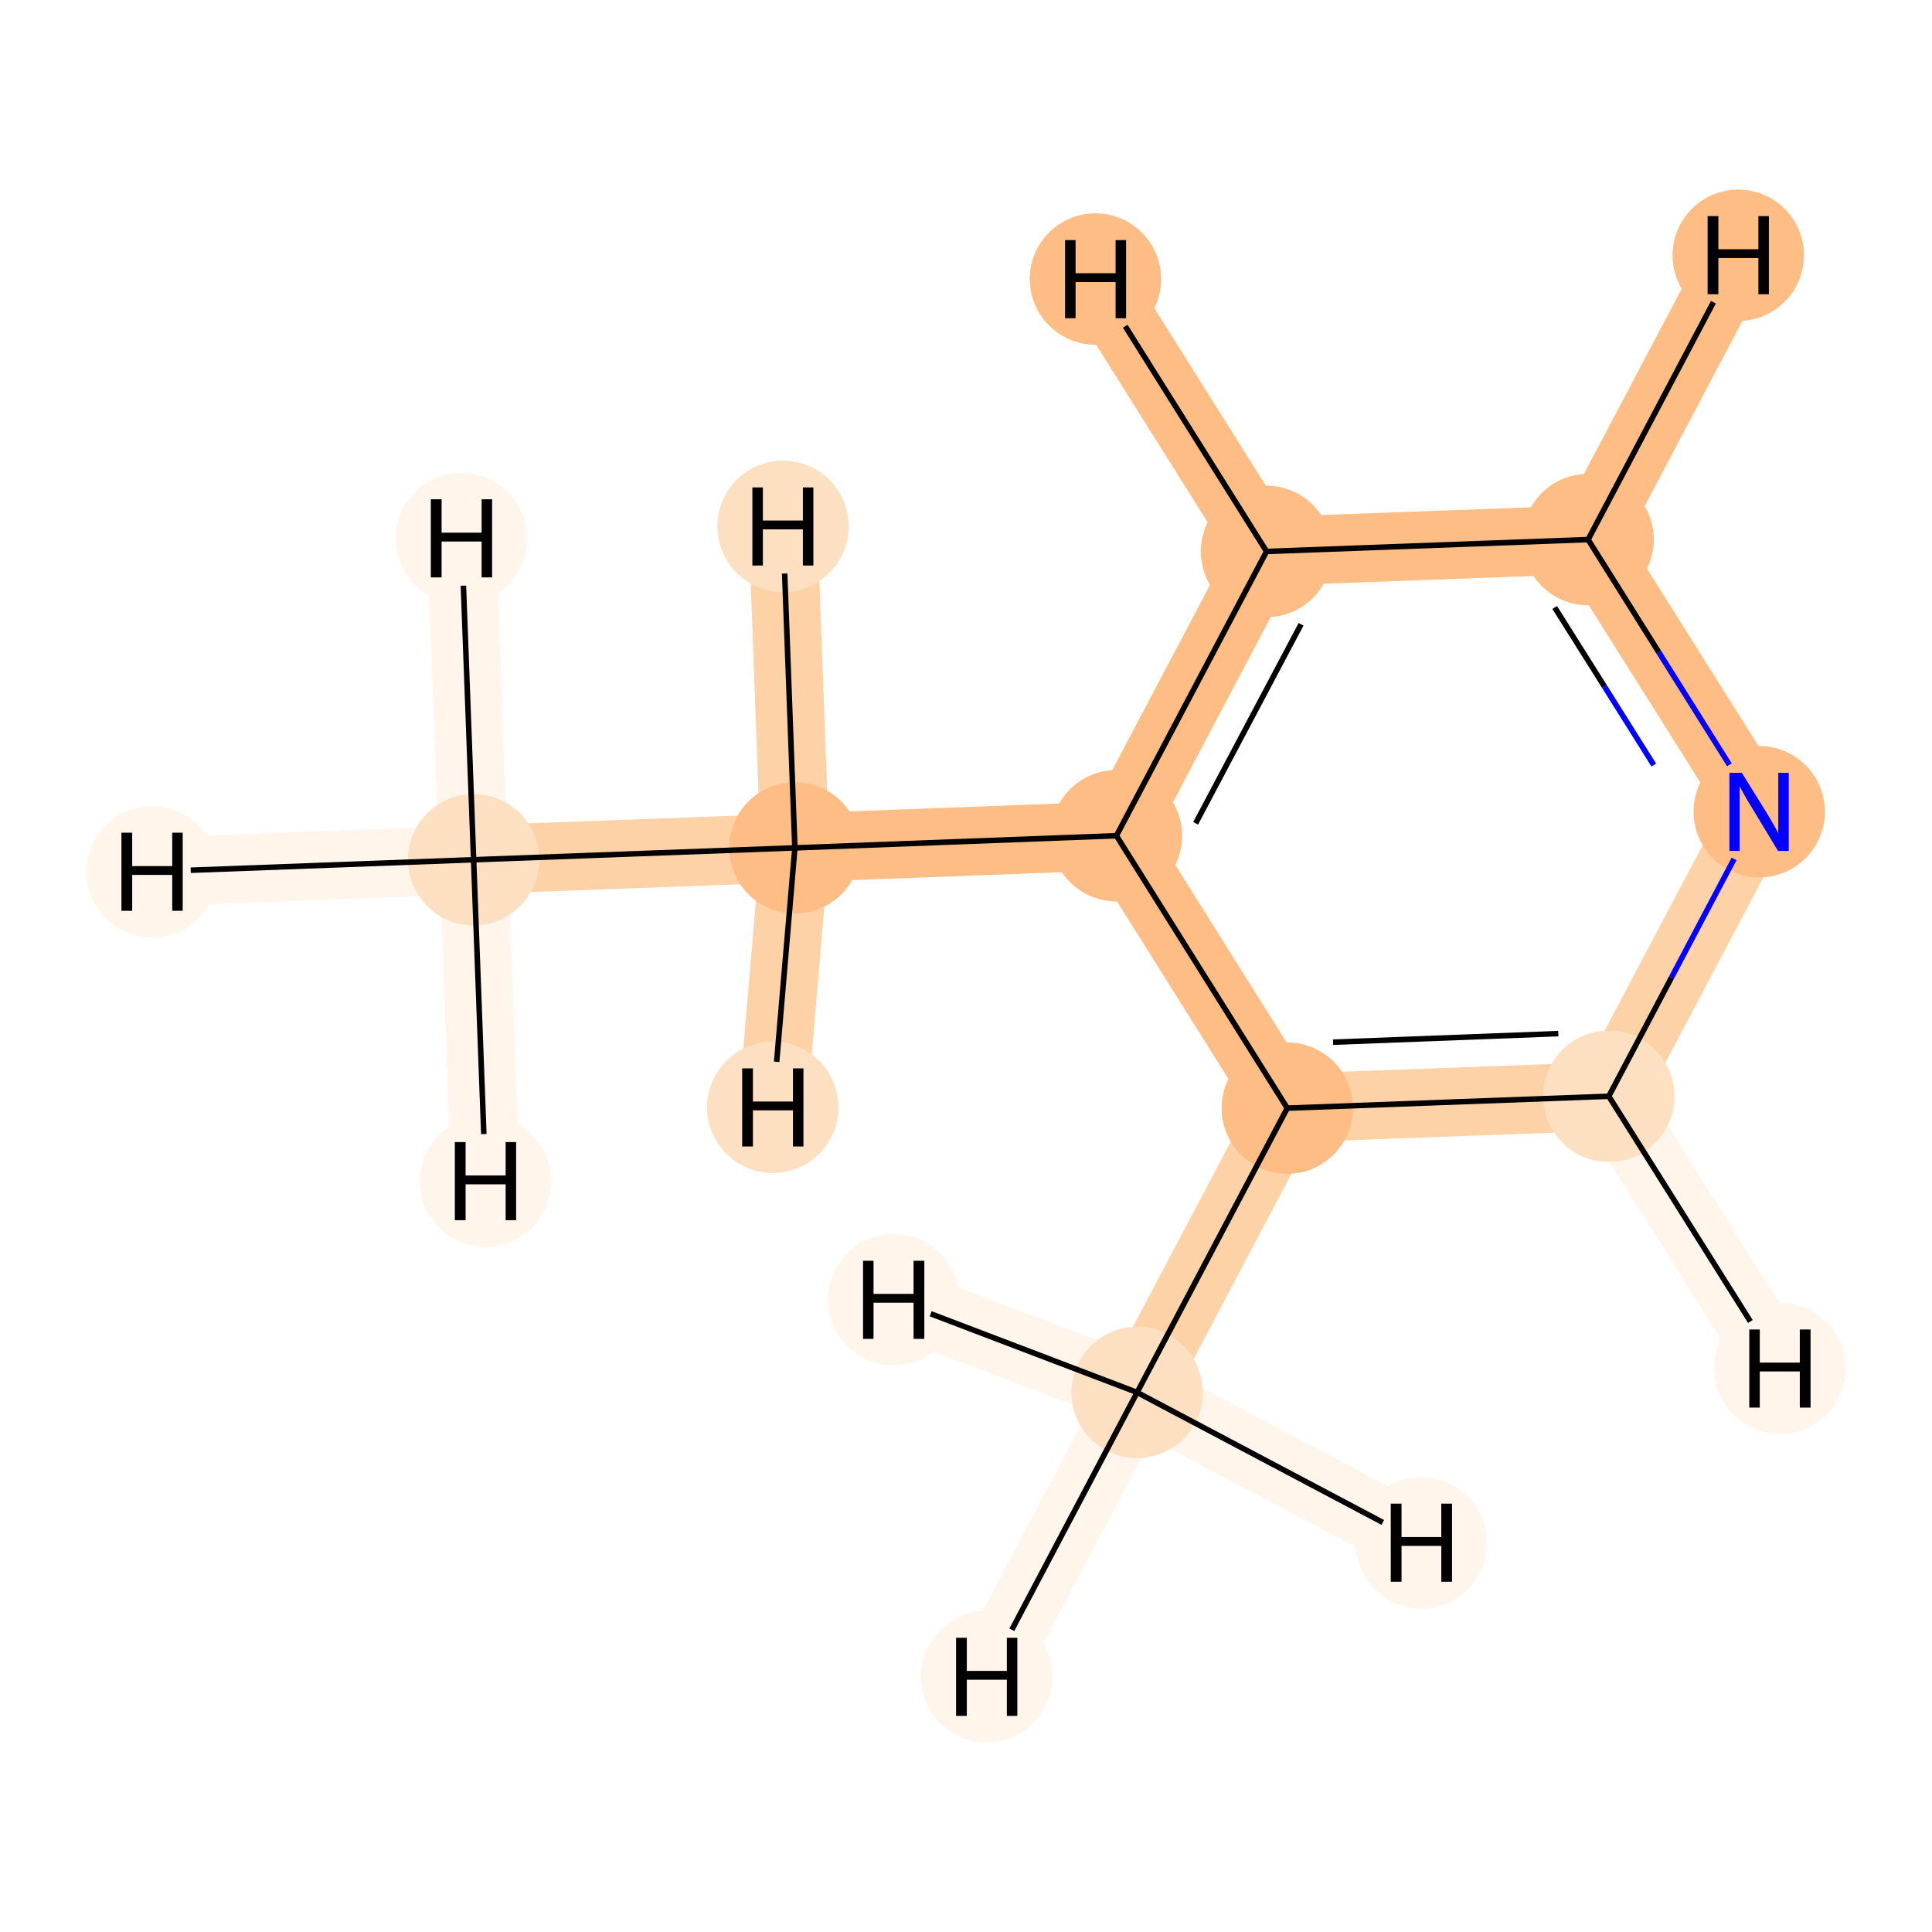 <?xml version='1.0' encoding='iso-8859-1'?>
<svg version='1.1' baseProfile='full'
              xmlns='http://www.w3.org/2000/svg'
                      xmlns:rdkit='http://www.rdkit.org/xml'
                      xmlns:xlink='http://www.w3.org/1999/xlink'
                  xml:space='preserve'
width='700px' height='700px' viewBox='0 0 700 700'>
<!-- END OF HEADER -->
<rect style='opacity:1.0;fill:#FFFFFF;stroke:none' width='700.0' height='700.0' x='0.0' y='0.0'> </rect>
<path d='M 171.6,311.5 L 288.0,307.2' style='fill:none;fill-rule:evenodd;stroke:#FDD2A7;stroke-width:24.9px;stroke-linecap:butt;stroke-linejoin:miter;stroke-opacity:1' />
<path d='M 171.6,311.5 L 55.1,315.9' style='fill:none;fill-rule:evenodd;stroke:#FFF5EB;stroke-width:24.9px;stroke-linecap:butt;stroke-linejoin:miter;stroke-opacity:1' />
<path d='M 171.6,311.5 L 167.2,195.1' style='fill:none;fill-rule:evenodd;stroke:#FFF5EB;stroke-width:24.9px;stroke-linecap:butt;stroke-linejoin:miter;stroke-opacity:1' />
<path d='M 171.6,311.5 L 175.9,428.0' style='fill:none;fill-rule:evenodd;stroke:#FFF5EB;stroke-width:24.9px;stroke-linecap:butt;stroke-linejoin:miter;stroke-opacity:1' />
<path d='M 288.0,307.2 L 404.5,302.8' style='fill:none;fill-rule:evenodd;stroke:#FDBD84;stroke-width:24.9px;stroke-linecap:butt;stroke-linejoin:miter;stroke-opacity:1' />
<path d='M 288.0,307.2 L 280.0,401.2' style='fill:none;fill-rule:evenodd;stroke:#FDD2A7;stroke-width:24.9px;stroke-linecap:butt;stroke-linejoin:miter;stroke-opacity:1' />
<path d='M 288.0,307.2 L 283.7,190.7' style='fill:none;fill-rule:evenodd;stroke:#FDD2A7;stroke-width:24.9px;stroke-linecap:butt;stroke-linejoin:miter;stroke-opacity:1' />
<path d='M 404.5,302.8 L 458.9,199.8' style='fill:none;fill-rule:evenodd;stroke:#FDBD84;stroke-width:24.9px;stroke-linecap:butt;stroke-linejoin:miter;stroke-opacity:1' />
<path d='M 404.5,302.8 L 466.4,401.5' style='fill:none;fill-rule:evenodd;stroke:#FDBD84;stroke-width:24.9px;stroke-linecap:butt;stroke-linejoin:miter;stroke-opacity:1' />
<path d='M 458.9,199.8 L 575.4,195.5' style='fill:none;fill-rule:evenodd;stroke:#FDBD84;stroke-width:24.9px;stroke-linecap:butt;stroke-linejoin:miter;stroke-opacity:1' />
<path d='M 458.9,199.8 L 396.9,101.1' style='fill:none;fill-rule:evenodd;stroke:#FDBD84;stroke-width:24.9px;stroke-linecap:butt;stroke-linejoin:miter;stroke-opacity:1' />
<path d='M 575.4,195.5 L 637.4,294.1' style='fill:none;fill-rule:evenodd;stroke:#FDBD84;stroke-width:24.9px;stroke-linecap:butt;stroke-linejoin:miter;stroke-opacity:1' />
<path d='M 575.4,195.5 L 629.8,92.5' style='fill:none;fill-rule:evenodd;stroke:#FDBD84;stroke-width:24.9px;stroke-linecap:butt;stroke-linejoin:miter;stroke-opacity:1' />
<path d='M 637.4,294.1 L 582.9,397.2' style='fill:none;fill-rule:evenodd;stroke:#FDD2A7;stroke-width:24.9px;stroke-linecap:butt;stroke-linejoin:miter;stroke-opacity:1' />
<path d='M 582.9,397.2 L 466.4,401.5' style='fill:none;fill-rule:evenodd;stroke:#FDD2A7;stroke-width:24.9px;stroke-linecap:butt;stroke-linejoin:miter;stroke-opacity:1' />
<path d='M 582.9,397.2 L 644.9,495.8' style='fill:none;fill-rule:evenodd;stroke:#FFF5EB;stroke-width:24.9px;stroke-linecap:butt;stroke-linejoin:miter;stroke-opacity:1' />
<path d='M 466.4,401.5 L 412.0,504.5' style='fill:none;fill-rule:evenodd;stroke:#FDD2A7;stroke-width:24.9px;stroke-linecap:butt;stroke-linejoin:miter;stroke-opacity:1' />
<path d='M 412.0,504.5 L 357.5,607.5' style='fill:none;fill-rule:evenodd;stroke:#FFF5EB;stroke-width:24.9px;stroke-linecap:butt;stroke-linejoin:miter;stroke-opacity:1' />
<path d='M 412.0,504.5 L 323.8,470.9' style='fill:none;fill-rule:evenodd;stroke:#FFF5EB;stroke-width:24.9px;stroke-linecap:butt;stroke-linejoin:miter;stroke-opacity:1' />
<path d='M 412.0,504.5 L 515.0,559.0' style='fill:none;fill-rule:evenodd;stroke:#FFF5EB;stroke-width:24.9px;stroke-linecap:butt;stroke-linejoin:miter;stroke-opacity:1' />
<ellipse cx='171.6' cy='311.5' rx='23.3' ry='23.3'  style='fill:#FDE0C2;fill-rule:evenodd;stroke:#FDE0C2;stroke-width:1.0px;stroke-linecap:butt;stroke-linejoin:miter;stroke-opacity:1' />
<ellipse cx='288.0' cy='307.2' rx='23.3' ry='23.3'  style='fill:#FDBD84;fill-rule:evenodd;stroke:#FDBD84;stroke-width:1.0px;stroke-linecap:butt;stroke-linejoin:miter;stroke-opacity:1' />
<ellipse cx='404.5' cy='302.8' rx='23.3' ry='23.3'  style='fill:#FDBD84;fill-rule:evenodd;stroke:#FDBD84;stroke-width:1.0px;stroke-linecap:butt;stroke-linejoin:miter;stroke-opacity:1' />
<ellipse cx='458.9' cy='199.8' rx='23.3' ry='23.3'  style='fill:#FDBD84;fill-rule:evenodd;stroke:#FDBD84;stroke-width:1.0px;stroke-linecap:butt;stroke-linejoin:miter;stroke-opacity:1' />
<ellipse cx='575.4' cy='195.5' rx='23.3' ry='23.3'  style='fill:#FDBD84;fill-rule:evenodd;stroke:#FDBD84;stroke-width:1.0px;stroke-linecap:butt;stroke-linejoin:miter;stroke-opacity:1' />
<ellipse cx='637.4' cy='294.1' rx='23.3' ry='23.3'  style='fill:#FDBD84;fill-rule:evenodd;stroke:#FDBD84;stroke-width:1.0px;stroke-linecap:butt;stroke-linejoin:miter;stroke-opacity:1' />
<ellipse cx='582.9' cy='397.2' rx='23.3' ry='23.3'  style='fill:#FDE0C2;fill-rule:evenodd;stroke:#FDE0C2;stroke-width:1.0px;stroke-linecap:butt;stroke-linejoin:miter;stroke-opacity:1' />
<ellipse cx='466.4' cy='401.5' rx='23.3' ry='23.3'  style='fill:#FDBD84;fill-rule:evenodd;stroke:#FDBD84;stroke-width:1.0px;stroke-linecap:butt;stroke-linejoin:miter;stroke-opacity:1' />
<ellipse cx='412.0' cy='504.5' rx='23.3' ry='23.3'  style='fill:#FDE0C2;fill-rule:evenodd;stroke:#FDE0C2;stroke-width:1.0px;stroke-linecap:butt;stroke-linejoin:miter;stroke-opacity:1' />
<ellipse cx='55.1' cy='315.9' rx='23.3' ry='23.3'  style='fill:#FFF5EB;fill-rule:evenodd;stroke:#FFF5EB;stroke-width:1.0px;stroke-linecap:butt;stroke-linejoin:miter;stroke-opacity:1' />
<ellipse cx='167.2' cy='195.1' rx='23.3' ry='23.3'  style='fill:#FFF5EB;fill-rule:evenodd;stroke:#FFF5EB;stroke-width:1.0px;stroke-linecap:butt;stroke-linejoin:miter;stroke-opacity:1' />
<ellipse cx='175.9' cy='428.0' rx='23.3' ry='23.3'  style='fill:#FFF5EB;fill-rule:evenodd;stroke:#FFF5EB;stroke-width:1.0px;stroke-linecap:butt;stroke-linejoin:miter;stroke-opacity:1' />
<ellipse cx='280.0' cy='401.2' rx='23.3' ry='23.3'  style='fill:#FDE0C2;fill-rule:evenodd;stroke:#FDE0C2;stroke-width:1.0px;stroke-linecap:butt;stroke-linejoin:miter;stroke-opacity:1' />
<ellipse cx='283.7' cy='190.7' rx='23.3' ry='23.3'  style='fill:#FDE0C2;fill-rule:evenodd;stroke:#FDE0C2;stroke-width:1.0px;stroke-linecap:butt;stroke-linejoin:miter;stroke-opacity:1' />
<ellipse cx='396.9' cy='101.1' rx='23.3' ry='23.3'  style='fill:#FDBD84;fill-rule:evenodd;stroke:#FDBD84;stroke-width:1.0px;stroke-linecap:butt;stroke-linejoin:miter;stroke-opacity:1' />
<ellipse cx='629.8' cy='92.5' rx='23.3' ry='23.3'  style='fill:#FDBD84;fill-rule:evenodd;stroke:#FDBD84;stroke-width:1.0px;stroke-linecap:butt;stroke-linejoin:miter;stroke-opacity:1' />
<ellipse cx='644.9' cy='495.8' rx='23.3' ry='23.3'  style='fill:#FFF5EB;fill-rule:evenodd;stroke:#FFF5EB;stroke-width:1.0px;stroke-linecap:butt;stroke-linejoin:miter;stroke-opacity:1' />
<ellipse cx='357.5' cy='607.5' rx='23.3' ry='23.3'  style='fill:#FFF5EB;fill-rule:evenodd;stroke:#FFF5EB;stroke-width:1.0px;stroke-linecap:butt;stroke-linejoin:miter;stroke-opacity:1' />
<ellipse cx='323.8' cy='470.9' rx='23.3' ry='23.3'  style='fill:#FFF5EB;fill-rule:evenodd;stroke:#FFF5EB;stroke-width:1.0px;stroke-linecap:butt;stroke-linejoin:miter;stroke-opacity:1' />
<ellipse cx='515.0' cy='559.0' rx='23.3' ry='23.3'  style='fill:#FFF5EB;fill-rule:evenodd;stroke:#FFF5EB;stroke-width:1.0px;stroke-linecap:butt;stroke-linejoin:miter;stroke-opacity:1' />
<path class='bond-0 atom-0 atom-1' d='M 171.6,311.5 L 288.0,307.2' style='fill:none;fill-rule:evenodd;stroke:#000000;stroke-width:2.0px;stroke-linecap:butt;stroke-linejoin:miter;stroke-opacity:1' />
<path class='bond-9 atom-0 atom-9' d='M 171.6,311.5 L 69.1,315.3' style='fill:none;fill-rule:evenodd;stroke:#000000;stroke-width:2.0px;stroke-linecap:butt;stroke-linejoin:miter;stroke-opacity:1' />
<path class='bond-10 atom-0 atom-10' d='M 171.6,311.5 L 167.9,212.2' style='fill:none;fill-rule:evenodd;stroke:#000000;stroke-width:2.0px;stroke-linecap:butt;stroke-linejoin:miter;stroke-opacity:1' />
<path class='bond-11 atom-0 atom-11' d='M 171.6,311.5 L 175.3,410.9' style='fill:none;fill-rule:evenodd;stroke:#000000;stroke-width:2.0px;stroke-linecap:butt;stroke-linejoin:miter;stroke-opacity:1' />
<path class='bond-1 atom-1 atom-2' d='M 288.0,307.2 L 404.5,302.8' style='fill:none;fill-rule:evenodd;stroke:#000000;stroke-width:2.0px;stroke-linecap:butt;stroke-linejoin:miter;stroke-opacity:1' />
<path class='bond-12 atom-1 atom-12' d='M 288.0,307.2 L 281.4,384.7' style='fill:none;fill-rule:evenodd;stroke:#000000;stroke-width:2.0px;stroke-linecap:butt;stroke-linejoin:miter;stroke-opacity:1' />
<path class='bond-13 atom-1 atom-13' d='M 288.0,307.2 L 284.3,207.8' style='fill:none;fill-rule:evenodd;stroke:#000000;stroke-width:2.0px;stroke-linecap:butt;stroke-linejoin:miter;stroke-opacity:1' />
<path class='bond-2 atom-2 atom-3' d='M 404.5,302.8 L 458.9,199.8' style='fill:none;fill-rule:evenodd;stroke:#000000;stroke-width:2.0px;stroke-linecap:butt;stroke-linejoin:miter;stroke-opacity:1' />
<path class='bond-2 atom-2 atom-3' d='M 433.2,298.3 L 471.4,226.2' style='fill:none;fill-rule:evenodd;stroke:#000000;stroke-width:2.0px;stroke-linecap:butt;stroke-linejoin:miter;stroke-opacity:1' />
<path class='bond-8 atom-7 atom-2' d='M 466.4,401.5 L 404.5,302.8' style='fill:none;fill-rule:evenodd;stroke:#000000;stroke-width:2.0px;stroke-linecap:butt;stroke-linejoin:miter;stroke-opacity:1' />
<path class='bond-3 atom-3 atom-4' d='M 458.9,199.8 L 575.4,195.5' style='fill:none;fill-rule:evenodd;stroke:#000000;stroke-width:2.0px;stroke-linecap:butt;stroke-linejoin:miter;stroke-opacity:1' />
<path class='bond-14 atom-3 atom-14' d='M 458.9,199.8 L 407.7,118.2' style='fill:none;fill-rule:evenodd;stroke:#000000;stroke-width:2.0px;stroke-linecap:butt;stroke-linejoin:miter;stroke-opacity:1' />
<path class='bond-4 atom-4 atom-5' d='M 575.4,195.5 L 601.0,236.3' style='fill:none;fill-rule:evenodd;stroke:#000000;stroke-width:2.0px;stroke-linecap:butt;stroke-linejoin:miter;stroke-opacity:1' />
<path class='bond-4 atom-4 atom-5' d='M 601.0,236.3 L 626.6,277.1' style='fill:none;fill-rule:evenodd;stroke:#0000FF;stroke-width:2.0px;stroke-linecap:butt;stroke-linejoin:miter;stroke-opacity:1' />
<path class='bond-4 atom-4 atom-5' d='M 563.3,220.1 L 581.3,248.7' style='fill:none;fill-rule:evenodd;stroke:#000000;stroke-width:2.0px;stroke-linecap:butt;stroke-linejoin:miter;stroke-opacity:1' />
<path class='bond-4 atom-4 atom-5' d='M 581.3,248.7 L 599.2,277.2' style='fill:none;fill-rule:evenodd;stroke:#0000FF;stroke-width:2.0px;stroke-linecap:butt;stroke-linejoin:miter;stroke-opacity:1' />
<path class='bond-15 atom-4 atom-15' d='M 575.4,195.5 L 620.8,109.5' style='fill:none;fill-rule:evenodd;stroke:#000000;stroke-width:2.0px;stroke-linecap:butt;stroke-linejoin:miter;stroke-opacity:1' />
<path class='bond-5 atom-5 atom-6' d='M 628.3,311.2 L 605.6,354.2' style='fill:none;fill-rule:evenodd;stroke:#0000FF;stroke-width:2.0px;stroke-linecap:butt;stroke-linejoin:miter;stroke-opacity:1' />
<path class='bond-5 atom-5 atom-6' d='M 605.6,354.2 L 582.9,397.2' style='fill:none;fill-rule:evenodd;stroke:#000000;stroke-width:2.0px;stroke-linecap:butt;stroke-linejoin:miter;stroke-opacity:1' />
<path class='bond-6 atom-6 atom-7' d='M 582.9,397.2 L 466.4,401.5' style='fill:none;fill-rule:evenodd;stroke:#000000;stroke-width:2.0px;stroke-linecap:butt;stroke-linejoin:miter;stroke-opacity:1' />
<path class='bond-6 atom-6 atom-7' d='M 564.6,374.5 L 483.0,377.6' style='fill:none;fill-rule:evenodd;stroke:#000000;stroke-width:2.0px;stroke-linecap:butt;stroke-linejoin:miter;stroke-opacity:1' />
<path class='bond-16 atom-6 atom-16' d='M 582.9,397.2 L 634.2,478.8' style='fill:none;fill-rule:evenodd;stroke:#000000;stroke-width:2.0px;stroke-linecap:butt;stroke-linejoin:miter;stroke-opacity:1' />
<path class='bond-7 atom-7 atom-8' d='M 466.4,401.5 L 412.0,504.5' style='fill:none;fill-rule:evenodd;stroke:#000000;stroke-width:2.0px;stroke-linecap:butt;stroke-linejoin:miter;stroke-opacity:1' />
<path class='bond-17 atom-8 atom-17' d='M 412.0,504.5 L 366.6,590.5' style='fill:none;fill-rule:evenodd;stroke:#000000;stroke-width:2.0px;stroke-linecap:butt;stroke-linejoin:miter;stroke-opacity:1' />
<path class='bond-18 atom-8 atom-18' d='M 412.0,504.5 L 337.2,476.0' style='fill:none;fill-rule:evenodd;stroke:#000000;stroke-width:2.0px;stroke-linecap:butt;stroke-linejoin:miter;stroke-opacity:1' />
<path class='bond-19 atom-8 atom-19' d='M 412.0,504.5 L 501.0,551.6' style='fill:none;fill-rule:evenodd;stroke:#000000;stroke-width:2.0px;stroke-linecap:butt;stroke-linejoin:miter;stroke-opacity:1' />
<path  class='atom-5' d='M 631.1 280.0
L 640.4 295.0
Q 641.3 296.5, 642.8 299.1
Q 644.3 301.8, 644.3 302.0
L 644.3 280.0
L 648.1 280.0
L 648.1 308.3
L 644.2 308.3
L 634.3 291.9
Q 633.1 290.0, 631.9 287.8
Q 630.7 285.6, 630.3 284.9
L 630.3 308.3
L 626.6 308.3
L 626.6 280.0
L 631.1 280.0
' fill='#0000FF'/>
<path  class='atom-9' d='M 44.0 301.7
L 47.9 301.7
L 47.9 313.8
L 62.4 313.8
L 62.4 301.7
L 66.2 301.7
L 66.2 330.0
L 62.4 330.0
L 62.4 317.0
L 47.9 317.0
L 47.9 330.0
L 44.0 330.0
L 44.0 301.7
' fill='#000000'/>
<path  class='atom-10' d='M 156.1 180.9
L 160.0 180.9
L 160.0 193.0
L 174.5 193.0
L 174.5 180.9
L 178.3 180.9
L 178.3 209.2
L 174.5 209.2
L 174.5 196.2
L 160.0 196.2
L 160.0 209.2
L 156.1 209.2
L 156.1 180.9
' fill='#000000'/>
<path  class='atom-11' d='M 164.8 413.8
L 168.7 413.8
L 168.7 425.9
L 183.2 425.9
L 183.2 413.8
L 187.0 413.8
L 187.0 442.1
L 183.2 442.1
L 183.2 429.1
L 168.7 429.1
L 168.7 442.1
L 164.8 442.1
L 164.8 413.8
' fill='#000000'/>
<path  class='atom-12' d='M 268.9 387.1
L 272.8 387.1
L 272.8 399.1
L 287.3 399.1
L 287.3 387.1
L 291.1 387.1
L 291.1 415.4
L 287.3 415.4
L 287.3 402.3
L 272.8 402.3
L 272.8 415.4
L 268.9 415.4
L 268.9 387.1
' fill='#000000'/>
<path  class='atom-13' d='M 272.6 176.6
L 276.4 176.6
L 276.4 188.6
L 290.9 188.6
L 290.9 176.6
L 294.7 176.6
L 294.7 204.9
L 290.9 204.9
L 290.9 191.8
L 276.4 191.8
L 276.4 204.9
L 272.6 204.9
L 272.6 176.6
' fill='#000000'/>
<path  class='atom-14' d='M 385.9 87.0
L 389.7 87.0
L 389.7 99.0
L 404.2 99.0
L 404.2 87.0
L 408.0 87.0
L 408.0 115.3
L 404.2 115.3
L 404.2 102.2
L 389.7 102.2
L 389.7 115.3
L 385.9 115.3
L 385.9 87.0
' fill='#000000'/>
<path  class='atom-15' d='M 618.7 78.3
L 622.6 78.3
L 622.6 90.3
L 637.1 90.3
L 637.1 78.3
L 640.9 78.3
L 640.9 106.6
L 637.1 106.6
L 637.1 93.5
L 622.6 93.5
L 622.6 106.6
L 618.7 106.6
L 618.7 78.3
' fill='#000000'/>
<path  class='atom-16' d='M 633.8 481.7
L 637.6 481.7
L 637.6 493.7
L 652.1 493.7
L 652.1 481.7
L 656.0 481.7
L 656.0 510.0
L 652.1 510.0
L 652.1 496.9
L 637.6 496.9
L 637.6 510.0
L 633.8 510.0
L 633.8 481.7
' fill='#000000'/>
<path  class='atom-17' d='M 346.4 593.4
L 350.3 593.4
L 350.3 605.4
L 364.8 605.4
L 364.8 593.4
L 368.6 593.4
L 368.6 621.7
L 364.8 621.7
L 364.8 608.6
L 350.3 608.6
L 350.3 621.7
L 346.4 621.7
L 346.4 593.4
' fill='#000000'/>
<path  class='atom-18' d='M 312.7 456.8
L 316.5 456.8
L 316.5 468.8
L 331.0 468.8
L 331.0 456.8
L 334.9 456.8
L 334.9 485.1
L 331.0 485.1
L 331.0 472.0
L 316.5 472.0
L 316.5 485.1
L 312.7 485.1
L 312.7 456.8
' fill='#000000'/>
<path  class='atom-19' d='M 503.9 544.8
L 507.8 544.8
L 507.8 556.9
L 522.2 556.9
L 522.2 544.8
L 526.1 544.8
L 526.1 573.1
L 522.2 573.1
L 522.2 560.1
L 507.8 560.1
L 507.8 573.1
L 503.9 573.1
L 503.9 544.8
' fill='#000000'/>
</svg>

